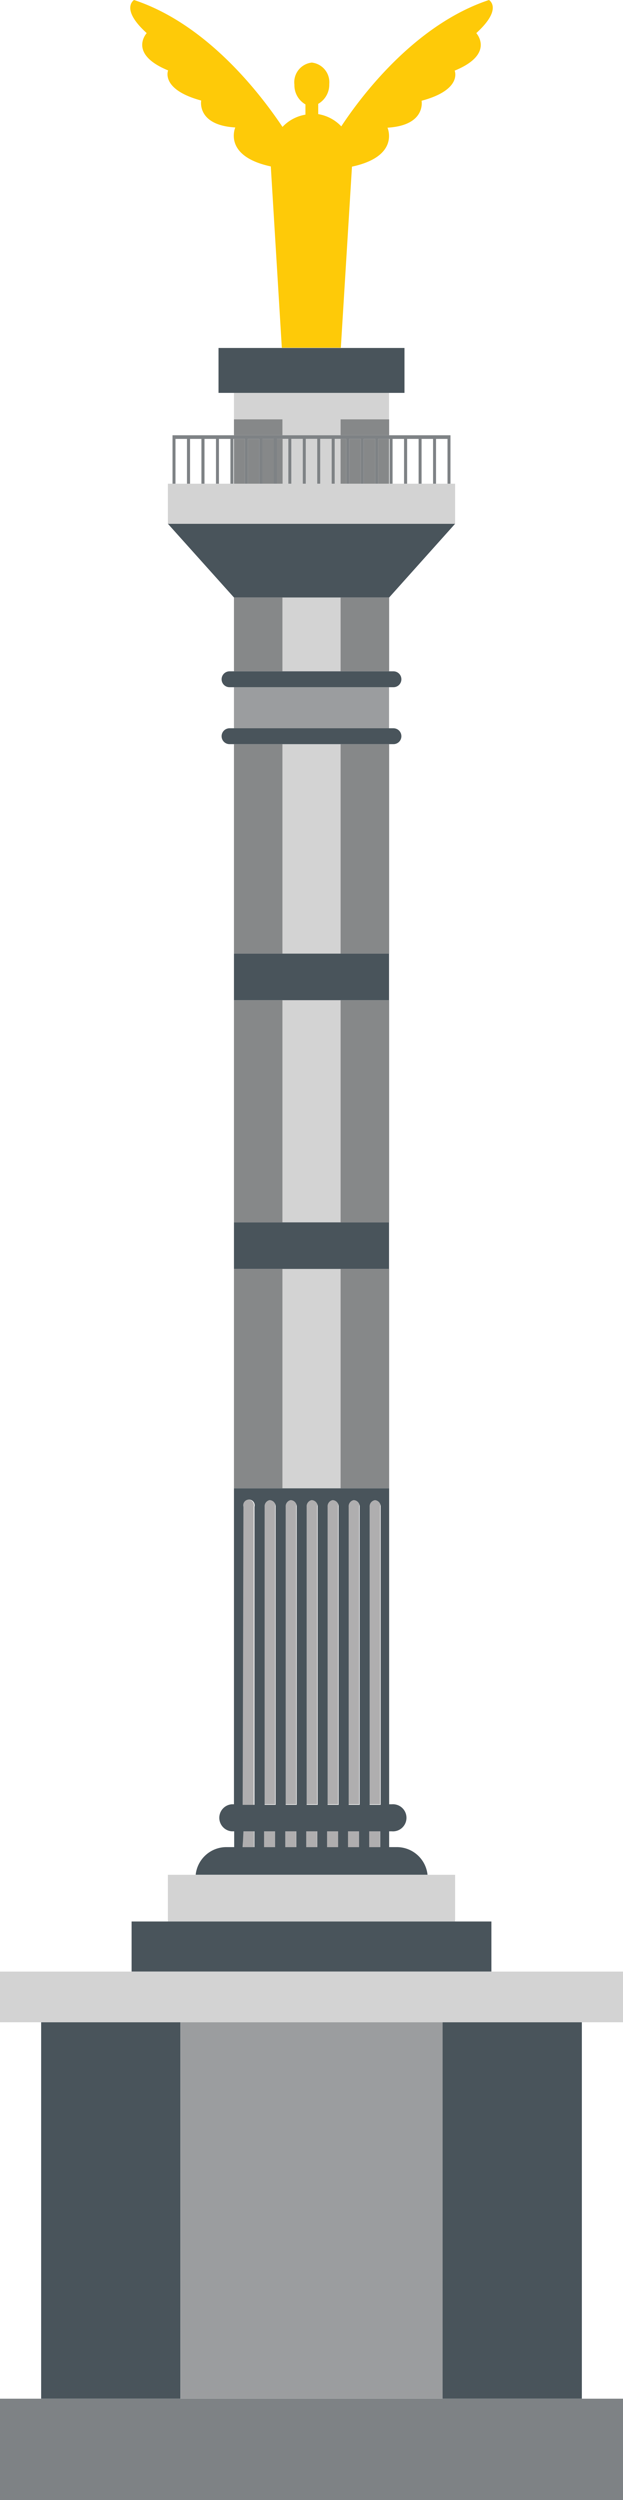 <svg xmlns="http://www.w3.org/2000/svg" viewBox="0 0 56.48 226.54"><defs><style>.cls-1{fill:none;}.cls-2{fill:#feca08;}.cls-3{fill:#868889;}.cls-4{fill:#d3d3d3;}.cls-5{fill:#9b9d9f;}.cls-6{fill:#49545b;}.cls-7{fill:#afaeaf;}.cls-8{fill:#7e8285;}</style></defs><g id="Layer_2" data-name="Layer 2"><g id="Isolation_Mode" data-name="Isolation Mode"><rect class="cls-1" x="17.23" y="39.77" width="1.04" height="4.06"/><rect class="cls-1" x="21.16" y="39.77" width="0.05" height="4.06"/><rect class="cls-1" x="19.85" y="39.77" width="1.04" height="4.06"/><rect class="cls-1" x="18.54" y="39.77" width="1.04" height="4.06"/><rect class="cls-1" x="35.59" y="39.77" width="1.04" height="4.06"/><rect class="cls-1" x="36.91" y="39.77" width="1.04" height="4.06"/><rect class="cls-1" x="15.91" y="39.77" width="1.04" height="4.06"/><rect class="cls-1" x="39.53" y="39.77" width="1.04" height="4.06"/><rect class="cls-1" x="38.22" y="39.77" width="1.04" height="4.06"/><rect class="cls-1" x="35.27" y="39.77" width="0.05" height="4.06"/><path class="cls-2" d="M31.91,15.1c4.38-.94,3.22-3.53,3.22-3.53,3.52-.21,3.09-2.44,3.09-2.44,3.74-1,3-2.73,3-2.73C44.91,4.89,43.18,3,43.18,3c2.45-2.23,1.15-3,1.15-3C37.51,2.26,32.6,8.92,30.94,11.45a3.72,3.72,0,0,0-2.09-1.11V9.41a2,2,0,0,0,1-1.79,1.79,1.79,0,0,0-1.58-1.95,1.79,1.79,0,0,0-1.58,2,2,2,0,0,0,1,1.79v.93a3.69,3.69,0,0,0-2.08,1.11C23.88,8.92,19,2.26,12.15,0c0,0-1.29.79,1.15,3,0,0-1.73,1.87,1.94,3.38,0,0-.72,1.72,3,2.73,0,0-.43,2.23,3.09,2.44,0,0-1.15,2.59,3.22,3.53l1,16.43H30.9Z"/><rect class="cls-3" x="31.66" y="39.77" width="1.04" height="4.06"/><rect class="cls-3" x="30.87" y="39.77" width="0.52" height="4.06"/><rect class="cls-3" x="25.1" y="39.77" width="0.52" height="4.06"/><rect class="cls-3" x="21.21" y="39.77" width="0.99" height="4.06"/><rect class="cls-3" x="30.87" y="67.43" width="4.41" height="18.98"/><rect class="cls-3" x="23.79" y="39.77" width="1.04" height="4.06"/><rect class="cls-3" x="30.87" y="114.98" width="4.41" height="19.88"/><rect class="cls-3" x="30.87" y="90.63" width="4.41" height="20.13"/><rect class="cls-3" x="22.47" y="39.77" width="1.04" height="4.06"/><rect class="cls-3" x="32.97" y="39.77" width="1.04" height="4.06"/><rect class="cls-3" x="30.87" y="54.14" width="4.41" height="6.69"/><rect class="cls-3" x="21.21" y="54.14" width="4.4" height="6.69"/><rect class="cls-3" x="21.21" y="38" width="4.4" height="1.44"/><rect class="cls-3" x="34.28" y="39.77" width="0.99" height="4.06"/><rect class="cls-3" x="21.21" y="67.43" width="4.4" height="18.98"/><rect class="cls-3" x="21.21" y="90.63" width="4.4" height="20.13"/><rect class="cls-3" x="21.21" y="114.98" width="4.4" height="19.88"/><rect class="cls-3" x="30.87" y="38" width="4.41" height="1.44"/><polygon class="cls-4" points="25.62 39.44 30.87 39.44 30.87 38 35.27 38 35.27 35.6 21.21 35.6 21.21 38 25.62 38 25.62 39.44"/><rect class="cls-4" x="25.62" y="67.43" width="5.25" height="18.98"/><rect class="cls-4" x="25.62" y="90.63" width="5.25" height="20.13"/><rect class="cls-4" x="25.62" y="54.14" width="5.25" height="6.69"/><rect class="cls-4" x="25.62" y="114.98" width="5.25" height="19.88"/><rect class="cls-5" x="21.21" y="62.27" width="14.06" height="3.73"/><polygon class="cls-6" points="30.87 90.63 35.27 90.63 35.27 86.41 30.87 86.41 25.62 86.41 21.21 86.41 21.21 90.63 25.62 90.63 30.87 90.63"/><polygon class="cls-6" points="30.87 114.98 35.27 114.98 35.27 110.76 30.87 110.76 25.62 110.76 21.21 110.76 21.21 114.98 25.62 114.98 30.87 114.98"/><polygon class="cls-6" points="35.27 35.6 36.67 35.6 36.67 31.53 30.9 31.53 25.58 31.53 19.81 31.53 19.81 35.6 21.21 35.6 35.27 35.6"/><polygon class="cls-6" points="30.87 54.14 35.27 54.14 35.28 54.14 41.26 47.46 15.22 47.46 21.21 54.14 21.21 54.14 25.62 54.14 30.87 54.14"/><path class="cls-7" d="M23,136.54a.52.52,0,1,0-1,0v27h1Z"/><rect class="cls-7" x="22.02" y="165.94" width="1.01" height="1.43"/><rect class="cls-7" x="23.93" y="165.94" width="1.01" height="1.43"/><path class="cls-7" d="M24.94,163.49v-27a.51.51,0,1,0-1,0v27Z"/><path class="cls-7" d="M26.85,163.49v-27a.52.52,0,1,0-1,0v27Z"/><rect class="cls-7" x="25.83" y="165.94" width="1.01" height="1.43"/><path class="cls-7" d="M28.75,163.49v-27a.52.52,0,1,0-1,0v27Z"/><rect class="cls-7" x="27.73" y="165.94" width="1.01" height="1.43"/><path class="cls-7" d="M30.65,163.49v-27a.51.51,0,1,0-1,0v27Z"/><rect class="cls-7" x="29.64" y="165.94" width="1.01" height="1.43"/><rect class="cls-7" x="31.54" y="165.94" width="1.01" height="1.43"/><path class="cls-7" d="M32.56,163.49v-27a.52.52,0,1,0-1,0v27Z"/><rect class="cls-7" x="33.44" y="165.94" width="1.01" height="1.43"/><path class="cls-7" d="M34.46,163.49v-27a.52.52,0,1,0-1,0v27Z"/><polygon class="cls-8" points="15.91 39.77 16.95 39.77 16.95 43.83 17.23 43.83 17.23 39.77 18.26 39.77 18.26 43.83 18.54 43.83 18.54 39.77 19.58 39.77 19.58 43.83 19.85 43.83 19.85 39.77 20.89 39.77 20.89 43.83 21.16 43.83 21.16 39.77 21.21 39.77 22.2 39.77 22.2 43.83 22.47 43.83 22.47 39.77 23.51 39.77 23.51 43.83 23.79 43.83 23.79 39.77 24.82 39.77 24.82 43.83 25.1 43.83 25.1 39.77 25.62 39.77 26.14 39.77 26.14 43.83 26.41 43.83 26.41 39.77 27.45 39.77 27.45 43.83 27.72 43.83 27.72 39.77 28.76 39.77 28.76 43.83 29.03 43.83 29.03 39.77 30.07 39.77 30.07 43.83 30.35 43.83 30.35 39.77 30.87 39.77 31.39 39.77 31.39 43.83 31.66 43.83 31.66 39.77 32.7 39.77 32.7 43.83 32.97 43.83 32.97 39.77 34.01 39.77 34.01 43.83 34.28 43.83 34.28 39.77 35.27 39.77 35.32 39.77 35.32 43.83 35.59 43.83 35.59 39.77 36.63 39.77 36.63 43.83 36.91 43.83 36.91 39.77 37.95 39.77 37.95 43.83 38.22 43.83 38.22 39.77 39.26 39.77 39.26 43.83 39.53 43.83 39.53 39.77 40.57 39.77 40.57 43.83 40.84 43.83 40.84 39.44 35.27 39.44 30.87 39.44 25.62 39.44 21.21 39.44 15.64 39.44 15.64 43.83 15.91 43.83 15.91 39.77"/><polygon class="cls-4" points="41.26 47.46 41.26 43.83 40.84 43.83 40.57 43.83 39.53 43.83 39.26 43.83 38.22 43.83 37.95 43.83 36.91 43.83 36.63 43.83 35.59 43.83 35.32 43.83 35.27 43.83 34.28 43.83 34.01 43.83 32.97 43.83 32.7 43.83 31.66 43.83 31.39 43.83 30.87 43.83 30.87 39.77 30.35 39.77 30.35 43.83 30.07 43.83 30.07 39.77 29.03 39.77 29.03 43.83 28.76 43.83 28.76 39.77 27.72 39.77 27.72 43.83 27.45 43.83 27.45 39.77 26.41 39.77 26.41 43.83 26.14 43.83 26.14 39.77 25.62 39.77 25.62 43.83 25.1 43.83 24.82 43.83 23.79 43.83 23.51 43.83 22.47 43.83 22.2 43.83 21.21 43.83 21.16 43.83 20.89 43.83 19.85 43.83 19.58 43.83 18.54 43.83 18.26 43.83 17.23 43.83 16.95 43.83 15.91 43.83 15.64 43.83 15.22 43.83 15.22 47.46 41.26 47.46"/><path class="cls-6" d="M38.76,169.88A2.8,2.8,0,0,0,36,167.37h-.72v-1.43h.23a1.23,1.23,0,1,0,0-2.45h-.23V134.86H21.21v28.63H21a1.23,1.23,0,0,0,0,2.45h.23v1.43h-.72a2.8,2.8,0,0,0-2.77,2.51Zm-10-2.51h-1v-1.43h1Zm.89-1.43h1v1.43h-1Zm-2.79,1.43h-1v-1.43h1Zm-2.92,0v-1.43h1v1.43Zm7.61-1.43h1v1.43h-1Zm2.92,1.43h-1v-1.43h1ZM34,135.93a.57.57,0,0,1,.51.61v27h-1v-27A.57.57,0,0,1,34,135.93Zm-1.9,0a.57.57,0,0,1,.51.61v27h-1v-27A.57.57,0,0,1,32.05,135.93Zm-1.91,0a.57.57,0,0,1,.51.61v27h-1v-27A.57.57,0,0,1,30.14,135.93Zm-1.9,0a.57.57,0,0,1,.51.61v27h-1v-27A.57.57,0,0,1,28.24,135.93Zm-1.9,0a.57.57,0,0,1,.51.61v27h-1v-27A.57.57,0,0,1,26.34,135.93Zm-1.91,0a.57.57,0,0,1,.51.61v27h-1v-27A.57.57,0,0,1,24.43,135.93Zm-2.41.61a.52.52,0,1,1,1,0v27H22Zm0,29.4h1v1.43H22Z"/><path class="cls-6" d="M35.27,62.27h.4a.72.72,0,1,0,0-1.44H20.81a.72.72,0,0,0,0,1.44H35.27Z"/><path class="cls-6" d="M30.87,67.43h4.8a.72.72,0,1,0,0-1.44H20.81a.72.72,0,1,0,0,1.44H30.87Z"/><polygon class="cls-4" points="41.26 169.88 38.76 169.88 17.72 169.88 15.22 169.88 15.22 174.11 41.26 174.11 41.26 169.88"/><polygon class="cls-6" points="44.55 174.11 41.26 174.11 15.22 174.11 11.93 174.11 11.93 178.65 44.55 178.65 44.55 174.11"/><rect class="cls-6" x="40.12" y="183.24" width="12.63" height="34.11"/><rect class="cls-6" x="3.73" y="183.24" width="12.63" height="34.11"/><rect class="cls-5" x="16.37" y="183.24" width="23.75" height="34.11"/><polygon class="cls-8" points="16.36 217.35 3.73 217.35 0 217.35 0 226.54 56.48 226.54 56.48 217.35 52.75 217.35 40.12 217.35 16.36 217.35"/><polygon class="cls-4" points="40.12 183.24 52.75 183.24 56.48 183.24 56.48 178.65 44.55 178.65 11.93 178.65 0 178.65 0 183.24 3.73 183.24 16.36 183.24 40.12 183.24"/></g></g></svg>
